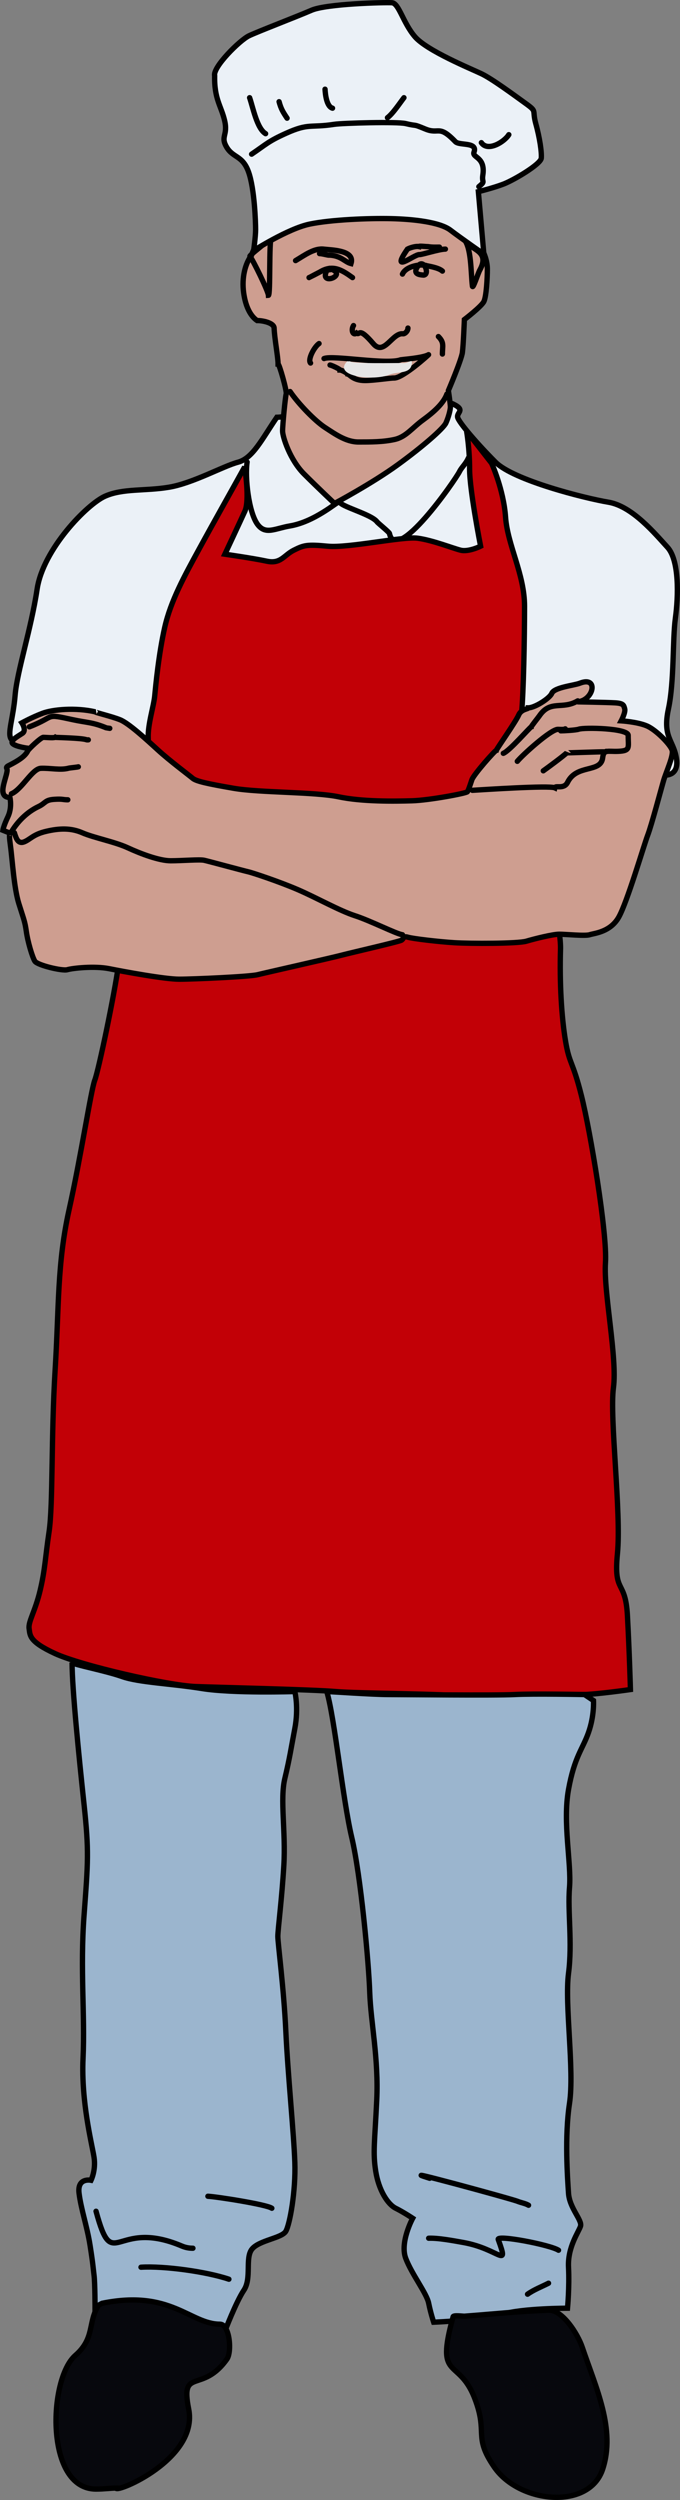 <?xml version="1.0" encoding="utf-8"?>
<!-- Generator: Adobe Illustrator 15.1.0, SVG Export Plug-In . SVG Version: 6.00 Build 0)  -->
<!DOCTYPE svg PUBLIC "-//W3C//DTD SVG 1.1//EN" "http://www.w3.org/Graphics/SVG/1.1/DTD/svg11.dtd">
<svg version="1.1" id="_x23_Layer_1" xmlns="http://www.w3.org/2000/svg" xmlns:xlink="http://www.w3.org/1999/xlink" x="0px"
	 y="0px" width="127.645px" height="469.019px" viewBox="0 0 127.645 469.019" enable-background="new 0 0 127.645 469.019"
	 xml:space="preserve">
<rect x="0" y="0" width="127.645" height="469.019" fill="#808080" stroke="none"/>
<path fill-rule="evenodd" clip-rule="evenodd" fill="#EBF1F7" stroke="#000000" stroke-width="1" stroke-linecap="round" stroke-miterlimit="2.613" d="
	M51.966,78.282c-2.813,4.125-4.5,7.688-7.313,8.438s-8.438,3.937-12.938,4.687c-4.5,0.75-8.625,0.188-12,1.688
	c-3.375,1.5-11.625,9.938-12.75,17.438c-1.125,7.5-3.75,15.375-4.125,19.875s-1.5,7.125-0.75,8.25s16.5-0.75,18.938,1.5
	s35.813,7.312,39.563,7.125c3.75-0.188,33.75-6,36.75-7.125s14.813-5.25,18.938-4.875c4.125,0.375,8.625,10.125,8.625,10.125
	s2.625,0.188,2.063-3.188c-0.563-3.375-2.625-3.938-1.5-9.188c1.125-5.25,0.75-12.937,1.313-17.063
	c0.563-4.125,0.75-10.875-1.5-13.313c-2.25-2.438-6.563-7.688-11.063-8.438c-4.5-0.75-17.812-4.125-21.187-7.5
	c-3.375-3.375-6.938-7.5-7.125-8.438c-0.188-0.937,1.5-1.312-0.75-2.438c-2.25-1.125-8.062-0.375-11.25-0.187
	C70.716,75.844,53.654,78.282,51.966,78.282z"/>
<path fill-rule="evenodd" clip-rule="evenodd" fill="#CE9E90" stroke="#000000" stroke-width="1" stroke-linecap="round" stroke-miterlimit="2.613" d="
	M47.232,47.86c-1.219,1.594-1.875,4.218-1.5,7.031c0.375,2.813,1.406,4.5,2.531,5.25c0.949-0.023,3.165,0.4,3.195,1.414
	c0.056,1.846,0.742,5.48,0.742,6.742c0.229,0,1.675,5.082,1.524,5.601c-0.179,0.615-0.68,5.836-0.68,6.961s1.407,5.438,4.031,8.063
	c2.625,2.625,5.719,5.531,5.719,5.531s7.031-3.75,11.813-7.219c4.782-3.469,8.625-6.844,9.094-7.875
	c0.469-1.031,0.844-2.438,0.844-3s-0.375-3.094-0.375-3.094s2.437-5.719,2.625-7.125c0.188-1.406,0.375-6.188,0.375-6.188
	s3.188-2.438,3.657-3.375c0.468-0.938,0.656-4.406,0.656-6.094s-0.75-3.188-0.75-3.188S82.482,32.11,75.826,31.36
	c-6.656-0.75-16.5-0.563-19.125,2.344C54.076,36.61,47.794,45.61,47.232,47.86z"/>
<path fill-rule="evenodd" clip-rule="evenodd" fill="none" stroke="#000000" stroke-width="1" stroke-linecap="round" stroke-miterlimit="2.613" d="
	M50.935,44.581c-0.703,0.718-4.149,3.327-4.017,3.493c0.605,0.762,3.407,6.498,3.469,7.328
	C50.798,55.375,50.461,45.064,50.935,44.581z"/>
<path fill-rule="evenodd" clip-rule="evenodd" fill="none" stroke="#000000" stroke-width="1" stroke-linecap="round" stroke-miterlimit="2.613" d="
	M87.029,44.815c1.486,1.477,1.345,6.391,1.648,8.859c0.082,0.661,1.055-2.415,1.375-2.984c2.105-3.752-1.953-3.762-2.226-5.36
	C87.406,45.33,87.319,45.104,87.029,44.815z"/>
<path fill-rule="evenodd" clip-rule="evenodd" fill="#EBF1F7" stroke="#000000" stroke-width="1" stroke-linecap="round" stroke-miterlimit="2.613" d="
	M40.294,14.204c-0.094,4.406,1.219,5.625,1.875,8.437c0.656,2.813-0.843,2.907,0.375,4.969c1.219,2.063,3,1.5,4.125,4.687
	c1.125,3.188,1.313,9.469,1.313,10.781c0,1.313-0.375,3.938-0.375,3.938s6.469-4.125,10.5-4.969
	c4.031-0.843,11.063-1.125,15.281-1.031c4.219,0.094,9.188,0.656,11.157,2.156c1.968,1.5,6.281,4.5,6.281,4.5l-1.031-11.719
	c0,0,2.718-0.656,4.687-1.406s7.032-3.75,7.125-4.875c0.093-1.125-0.281-3.75-1.031-6.469c-0.75-2.719,0.375-2.156-1.969-3.844
	s-6.281-4.594-8.25-5.531c-1.968-0.938-10.218-4.313-12.469-6.938c-2.25-2.625-3-6.281-4.313-6.375
	c-1.313-0.094-12.281,0.188-15.094,1.406c-2.813,1.219-9.938,3.938-11.719,4.781C44.982,7.548,39.919,12.61,40.294,14.204z"/>
<path fill-rule="evenodd" clip-rule="evenodd" fill="none" stroke="#000000" stroke-width="1" stroke-linecap="round" stroke-miterlimit="2.613" d="
	M47.232,28.922c2.81-1.903,3.1-2.394,6.444-3.905c4.337-1.959,4.505-0.992,9.065-1.695c1.546-0.239,11.843-0.515,13.39-0.142
	c2.443,0.589,1.125-0.042,3.726,1.032c2.598,1.072,2.468-0.923,5.625,2.368c0.751,0.783,4.218-0.003,3.493,1.968
	c-0.396,1.078,2.193,0.818,1.655,4.329c-0.226,1.475,0.576,1.046-0.742,2.141"/>
<path fill-rule="evenodd" clip-rule="evenodd" fill="none" stroke="#000000" stroke-width="1" stroke-linecap="round" stroke-miterlimit="2.613" d="
	M49.857,25.079c-1.628-0.974-2.351-4.86-3-6.75"/>
<path fill-rule="evenodd" clip-rule="evenodd" fill="none" stroke="#000000" stroke-width="1" stroke-linecap="round" stroke-miterlimit="2.613" d="
	M53.888,22.173c-0.763-1.145-1.141-1.753-1.5-3.094"/>
<path fill-rule="evenodd" clip-rule="evenodd" fill="none" stroke="#000000" stroke-width="1" stroke-linecap="round" stroke-miterlimit="2.613" d="
	M62.419,20.298c-1.114-0.302-1.354-2.598-1.406-3.563"/>
<path fill-rule="evenodd" clip-rule="evenodd" fill="none" stroke="#000000" stroke-width="1" stroke-linecap="round" stroke-miterlimit="2.613" d="
	M72.732,22.079c1.005-0.76,2.297-2.708,3.093-3.75"/>
<path fill-rule="evenodd" clip-rule="evenodd" fill="none" stroke="#000000" stroke-width="1" stroke-linecap="round" stroke-miterlimit="2.613" d="
	M90.357,26.766c1.217,1.771,4.314-0.143,5.156-1.5"/>
<path fill-rule="evenodd" clip-rule="evenodd" fill="none" stroke="#000000" stroke-width="1" stroke-linecap="round" stroke-miterlimit="2.613" d="
	M55.482,48.892c1.778-1.052,3.491-2.376,5.344-2.148c1.417,0.174,5.866,0.169,5.063,2.711c-1.197-0.309-1.811-1.467-4.031-1.594
	c-0.224,0.082-1.295-0.281-1.875-0.281"/>
<path fill-rule="evenodd" clip-rule="evenodd" fill="none" stroke="#000000" stroke-width="1" stroke-linecap="round" stroke-miterlimit="2.613" d="
	M83.607,46.735c-1.17,0-4.438,1.068-4.875,1.031c-0.972-0.083-5.579,3.804-2.25-1.031c0.495-0.269,1.584-0.592,2.14-0.477
	c0.03-0.162,1.203,0.008,1.704,0.008c0.84,0.131,1.323,0.094,2.157,0.094"/>
<path fill-rule="evenodd" clip-rule="evenodd" fill="none" stroke="#000000" stroke-width="1" stroke-linecap="round" stroke-miterlimit="2.613" d="
	M66.17,52.079c-1.959-1.412-3.697-2.523-6.118-1.055c-0.097,0.058-2.026,1.052-2.039,1.055"/>
<path fill-rule="evenodd" clip-rule="evenodd" fill="none" stroke="#000000" stroke-width="1" stroke-linecap="round" stroke-miterlimit="2.613" d="
	M61.294,50.86c-1.359,2.858,4.041,0.731,0.844-0.375C62.09,50.716,61.476,50.479,61.294,50.86z"/>
<path fill-rule="evenodd" clip-rule="evenodd" fill="none" stroke="#000000" stroke-width="1" stroke-linecap="round" stroke-miterlimit="2.613" d="
	M75.545,51.422c0.694-1.537,3.501-1.951,4.578-1.577c0.011,0.053,2.151,0.307,2.922,1.015"/>
<path fill-rule="evenodd" clip-rule="evenodd" fill="none" stroke="#000000" stroke-width="1" stroke-linecap="round" stroke-miterlimit="2.613" d="
	M78.451,49.923c-1.287,1.787,0.938,1.611,0.938,1.688C80.822,51.733,79.602,48.325,78.451,49.923z"/>
<path fill-rule="evenodd" clip-rule="evenodd" fill="none" stroke="#000000" stroke-width="1" stroke-linecap="round" stroke-miterlimit="2.613" d="
	M66.357,61.079c-0.521,0.836-0.095,1.951,0.563,1.406c0.693,0.531,0.289-1.358,3.156,2c2.034,2.384,3.564-2.134,5.579-1.861
	c0.312,0.042,0.921-0.482,0.921-1.077"/>
<path fill-rule="evenodd" clip-rule="evenodd" fill="none" stroke="#000000" stroke-width="1" stroke-linecap="round" stroke-miterlimit="2.613" d="
	M60.826,67.267c1.666-0.682,11.978,1.228,14.438,0.211c0.025-0.01,4.152-0.313,5.181-0.938c0.151-0.091-4.84,4.453-6.493,4.382
	c-0.617-0.026-3.776,0.469-5.413,0.469c-2.308,0-2.837-1.139-3.306-1.219c-0.066-0.192-1.094-0.75-1.406-0.75
	c0-0.162-1.585-0.913-1.875-0.938"/>
<path fill-rule="evenodd" clip-rule="evenodd" fill="#E6E6E6" d="M65.138,67.829c-2.688,2.779,4.938,3.713,7.969,2.461
	c1.604-0.663,4.218,0.001,4.218-2.368c0-0.511-0.737,0.221-1.594,0.188c-0.917-0.037-10.271,0.203-10.031-0.375
	C65.518,67.887,65.268,67.695,65.138,67.829z"/>
<path fill-rule="evenodd" clip-rule="evenodd" fill="none" stroke="#000000" stroke-width="1" stroke-linecap="round" stroke-miterlimit="2.613" d="
	M54.451,73.454c1.594,2.344,4.688,5.531,6.563,6.75s3.938,2.719,6.281,2.719s4.594,0,6.75-0.469s3.282-2.156,5.344-3.656
	s3.844-3.094,4.5-4.875"/>
<path fill-rule="evenodd" clip-rule="evenodd" fill="none" stroke="#000000" stroke-width="1" stroke-linecap="round" stroke-miterlimit="2.613" d="
	M59.888,64.454c-0.913,0.627-2.173,3.019-1.594,3.656"/>
<path fill-rule="evenodd" clip-rule="evenodd" fill="none" stroke="#000000" stroke-width="1" stroke-linecap="round" stroke-miterlimit="2.613" d="
	M82.294,63.142c1.141,1.14,0.75,1.799,0.75,3.281"/>
<path fill-rule="evenodd" clip-rule="evenodd" fill="none" stroke="#000000" stroke-width="1" stroke-linecap="round" stroke-miterlimit="2.613" d="
	M46.388,86.673c-0.43,2.824,0.275,9.441,1.969,11.719c1.487,1.999,3.269,0.75,6.062,0.281c4.613-0.775,8.778-4.471,9.314-4.594
	c-0.076,0.882,5.976,2.363,7.055,3.835c0.173,0.237,2.263,1.918,2.32,2.165c1.241,5.984,12.338-9.975,13.157-11.625
	c0.4-0.805,1.189-1.438,1.655-2.531"/>
<path fill-rule="evenodd" clip-rule="evenodd" fill="#C20006" stroke="#000000" stroke-width="1" stroke-linecap="round" stroke-miterlimit="2.613" d="
	M45.919,87.61c-2.063,3.75-5.719,10.219-8.531,15.375s-5.344,9.75-6.469,14.719s-1.687,10.875-1.875,12.844
	c-0.188,1.969-1.313,5.344-1.219,7.875s0.469,17.25-0.469,22.032c-0.938,4.781-4.219,14.156-5.063,20.25s-3.797,20.109-4.5,21.938
	c-0.703,1.828-2.578,14.203-4.828,24.328s-1.875,18-2.625,30.188c-0.75,12.188-0.375,25.126-1.125,30.188
	c-0.75,5.063-0.75,7.126-1.688,11.063c-0.938,3.938-2.25,5.813-2.063,7.125s0,2.438,4.875,4.688
	c4.875,2.25,21.188,6.001,26.438,6.188c5.25,0.188,21.938,0.563,26.25,0.938s20.813,0.376,24.563,0.938
	c3.75,0.562,19.313-0.376,21.75-0.376s9-0.938,9-0.938s-0.188-6.938-0.563-13.875s-2.625-3.938-1.875-11.625
	c0.75-7.688-1.5-25.5-0.75-31.125c0.75-5.625-1.875-18-1.5-23.437c0.375-5.438-2.813-24.563-4.5-31.313
	c-1.688-6.75-2.25-5.813-3-10.313c-0.75-4.5-1.125-10.875-0.937-17.25c0.187-6.375-7.688-40.5-7.313-44.25
	s0.562-14.063,0.562-20.063c0-6-3.187-11.438-3.562-16.688s-2.625-10.125-2.625-10.125l-4.687-6c0,0,0.562,3.187,0.562,7.125
	c0,3.938,2.063,14.438,2.063,14.438s-2.25,1.125-3.75,0.75c-1.5-0.375-5.25-1.875-8.063-2.25c-2.813-0.375-12.937,1.875-16.875,1.5
	c-3.938-0.375-4.5-0.188-6.375,0.75c-1.875,0.938-2.438,2.625-5.063,2.063c-2.625-0.563-7.875-1.313-7.875-1.313s2.813-6,3.75-8.062
	C46.904,93.845,45.966,87.845,45.919,87.61z"/>
<path fill-rule="evenodd" clip-rule="evenodd" fill="#CE9E90" stroke="#000000" stroke-width="1" stroke-linecap="round" stroke-miterlimit="2.613" d="
	M17.888,133.548c-3.656-0.844-7.969-0.469-9.938,0.281s-3.844,1.781-3.844,1.781s0.938,1.406,0.094,1.969
	c-0.844,0.563-2.438,1.406-1.781,1.969s2.906,0.844,2.906,0.844s0.093,0.938-1.781,2.156c-1.875,1.219-2.531,1.125-2.25,1.688
	c0.281,0.563-0.844,2.906-0.75,4.219s1.313,1.125,1.313,1.125s0.468,1.875-0.375,3.656c-0.844,1.781-0.938,2.531-0.938,2.531
	l1.406,0.563c0,0-0.375-0.469,0,2.25s0.656,7.968,1.594,10.969c0.938,3,1.125,3.281,1.406,5.25c0.281,1.969,1.125,4.781,1.594,5.531
	s5.156,1.875,6.094,1.594c0.938-0.281,5.063-0.75,7.875-0.188c2.813,0.563,10.406,1.969,13.125,1.969s13.219-0.469,14.719-0.844
	c1.5-0.375,13.593-3.094,15.75-3.656s10.782-2.531,11.25-2.813c0.468-0.281,0.281-0.844,1.218-0.563
	c0.938,0.281,5.719,0.843,8.719,1.031c3,0.188,11.906,0.188,13.5-0.281c1.594-0.469,4.969-1.313,6.188-1.313
	s4.875,0.375,5.719,0.094c0.844-0.281,3.843-0.469,5.438-3.281c1.594-2.813,4.688-13.407,5.438-15.375
	c0.75-1.969,2.531-8.719,3-10.313c0.469-1.594,1.875-4.594,1.594-5.625c-0.281-1.031-3-3.844-4.781-4.594
	c-1.781-0.75-4.781-0.937-4.781-0.937s0.843-1.594,0.656-2.25c-0.188-0.656-0.188-1.031-1.782-1.125
	c-1.593-0.094-7.125-0.188-7.125-0.188c3.113-0.229,4.066-4.913,0.477-3.493c-1.049,0.415-4.786,0.76-5.258,1.899
	c-0.39,0.941-3.199,2.719-4.407,2.719c0,0.262-1.318,0.203-1.813,1.35c-0.558,1.292-4.105,6.301-4.187,6.619
	c-0.273,0.046-4.247,4.527-4.594,5.531c-0.162,0.468-0.637,1.972-0.844,2.25c-0.207,0.278-7.125,1.594-10.406,1.688
	c-3.281,0.094-9.375,0.188-13.781-0.75c-4.406-0.938-14.813-0.75-19.688-1.594c-4.875-0.844-7.031-1.313-7.688-1.875
	c-0.656-0.563-4.313-3.282-6.563-5.344c-2.25-2.062-5.437-4.968-7.031-5.625C20.981,134.392,17.7,133.642,17.888,133.548z"/>
<path fill-rule="evenodd" clip-rule="evenodd" fill="none" stroke="#000000" stroke-width="1" stroke-linecap="round" stroke-miterlimit="2.613" d="
	M2.044,156.236c1.182-2.064,3.043-3.908,5.156-4.907c1.4-0.662,1.196-1.249,2.976-1.367c1.687-0.111,1.548,0.086,2.555,0.086"/>
<path fill-rule="evenodd" clip-rule="evenodd" fill="none" stroke="#000000" stroke-width="1" stroke-linecap="round" stroke-miterlimit="2.613" d="
	M2.138,148.923c1.981-0.826,3.902-4.712,5.531-4.781c1.772-0.076,3.687,0.405,5.25-0.032c0.178-0.05,1.645-0.187,1.781-0.249"/>
<path fill-rule="evenodd" clip-rule="evenodd" fill="none" stroke="#000000" stroke-width="1" stroke-linecap="round" stroke-miterlimit="2.613" d="
	M5.138,140.955c0.28-0.489,2.565-2.625,3-2.625c0.439,0,1.928,0.151,2.156,0c0.033,0.028,5.109,0.116,5.906,0.445
	c0.118,0.048,0.249,0.024,0.375,0.024"/>
<path fill-rule="evenodd" clip-rule="evenodd" fill="none" stroke="#000000" stroke-width="1" stroke-linecap="round" stroke-miterlimit="2.613" d="
	M5.513,136.361c5.179-2.017,2.657-2.523,8.165-1.336c2.614,0.563,3.687,0.452,6.273,1.524c0.008,0.003,0.605,0.086,0.656,0.094"/>
<path fill-rule="evenodd" clip-rule="evenodd" fill="none" stroke="#000000" stroke-width="1" stroke-linecap="round" stroke-miterlimit="2.613" d="
	M2.7,156.236c0.375,1.219,0.75,2.156,1.875,1.688s1.688-1.407,4.125-1.969c2.438-0.563,4.594-0.656,6.75,0.281
	s6.094,1.687,8.531,2.813c2.438,1.125,5.906,2.438,8.063,2.438s5.438-0.281,6.281-0.094s7.406,1.968,8.25,2.156
	c0.844,0.188,5.906,1.875,9.375,3.375s7.782,3.938,10.688,4.875c2.906,0.938,7.875,3.469,8.906,3.563"/>
<path fill-rule="evenodd" clip-rule="evenodd" fill="none" stroke="#000000" stroke-width="1" stroke-linecap="round" stroke-miterlimit="2.613" d="
	M88.669,148.268c1.999-0.116,14.446-0.94,15.469-0.469c0.109-0.527,1.719,0.353,2.405-1.031c1.715-3.457,6.231-1.711,6.586-4.594
	c0.204-1.653,0.917-1.133,2.915-1.219c2.35-0.1,1.875-0.679,1.875-3c0-1.352-8.295-1.514-9.289-1.149
	c-0.501,0.185-2.837,0.306-3.367,0.306"/>
<path fill-rule="evenodd" clip-rule="evenodd" fill="none" stroke="#000000" stroke-width="1" stroke-linecap="round" stroke-miterlimit="2.613" d="
	M108.451,131.486c-2.937,1.735-5.109-0.263-7.219,2.836c-0.189,0.278-1.5,1.905-1.5,2.039c-0.291,0.101-4.045,4.479-5.25,4.969"/>
<path fill-rule="evenodd" clip-rule="evenodd" fill="none" stroke="#000000" stroke-width="1" stroke-linecap="round" stroke-miterlimit="2.613" d="
	M97.106,142.83c0.943-1.162,6.271-6,7.618-6c0.366,0,1.119,0.092,1.382-0.094"/>
<path fill-rule="evenodd" clip-rule="evenodd" fill="none" stroke="#000000" stroke-width="1" stroke-linecap="round" stroke-miterlimit="2.613" d="
	M101.981,144.611c0.692-0.489,3.845-2.813,4.407-3.375c0,0.031,6.441-0.22,7.133-0.188c0.178,0.008,0.123,0.031,0.273-0.094"/>
<path fill-rule="evenodd" clip-rule="evenodd" fill="#9BB5CE" stroke="#000000" stroke-width="1" stroke-linecap="round" stroke-miterlimit="2.613" d="
	M13.528,311.909c0,4.875,1.312,17.813,2.25,26.625c0.938,8.813,0.75,10.688,0,20.813c-0.75,10.125,0.188,18.563-0.188,26.813
	s1.688,16.125,2.063,18.563s-0.563,4.313-0.563,4.313s-2.625-0.563-2.25,2.438s1.5,6.188,2.063,9.75s0.563,4.124,0.75,5.625
	c0.188,1.5,0.188,6.375,0.188,6.375s4.687-0.563,7.313-0.188c2.625,0.375,17.063,4.313,17.063,4.313s2.063-5.438,3.563-7.688
	c1.5-2.25,0.188-6.001,1.5-7.688c1.313-1.688,5.625-2.063,6.375-3.375s1.875-7.501,1.688-12.938
	c-0.188-5.437-1.313-16.499-1.688-24.563c-0.375-8.063-1.5-16.5-1.5-17.813s0.75-6.937,1.125-13.312
	c0.375-6.376-0.75-12.375,0.187-16.313c0.938-3.938,1.125-5.437,1.875-9.375c0.75-3.938,0-6.938,0-6.938s-11.625,0.375-17.438-0.563
	s-11.813-1.125-15-2.25S13.716,312.284,13.528,311.909z"/>
<path fill-rule="evenodd" clip-rule="evenodd" fill="#9BB5CE" stroke="#000000" stroke-width="1" stroke-linecap="round" stroke-miterlimit="2.613" d="
	M61.341,317.346c1.5,5.063,3,20.251,4.688,27.375c1.688,7.125,3.188,23.438,3.375,29.063c0.188,5.626,1.688,12.376,1.313,20.251
	s-0.75,9.75-0.188,13.313c0.563,3.563,2.25,6.188,3.75,6.938c1.5,0.749,3.188,1.875,3.188,1.875s-2.437,4.5-1.312,7.5
	c1.125,3,3.937,6.562,4.312,8.438c0.375,1.875,0.938,3.563,0.938,3.563s9.187-0.376,12.937-1.5
	c3.75-1.125,12.188-1.125,12.188-1.125s0.375-3.938,0.188-7.688c-0.188-3.75,1.875-6.563,2.25-7.688s-2.062-3.375-2.25-6.188
	c-0.188-2.813-0.75-10.688,0.187-16.876c0.938-6.187-0.937-18.563-0.187-24.375s-0.188-11.625,0.187-16.125
	c0.375-4.5-1.312-12.187-0.187-18.375c1.125-6.188,2.625-7.5,3.75-10.688c1.125-3.188,0.937-6,0.937-6l-1.687-1.125
	c0,0-9.563-0.188-13.125,0c-3.563,0.188-21,0-23.813,0C69.966,317.909,61.903,317.346,61.341,317.346z"/>
<path fill-rule="evenodd" clip-rule="evenodd" fill="#07080D" stroke="#000000" stroke-width="1" stroke-linecap="round" stroke-miterlimit="2.613" d="
	M18.497,432.472c-2.06,3.234-0.625,6.161-4.358,9.423c-5.049,4.411-5.735,25.077,3.89,25.077c1.457,0,2.863-0.188,3.75-0.188
	c0,1.009,15.509-5.48,13.639-14.829c-1.586-7.93,2.499-2.804,7.173-9.358c0.97-1.359,0.543-6.563-1.313-6.563
	c-5.581,0-9.193-6.553-22.109-3.922L18.497,432.472z"/>
<path fill-rule="evenodd" clip-rule="evenodd" fill="#07080D" stroke="#000000" stroke-width="1" stroke-linecap="round" stroke-miterlimit="2.613" d="
	M85.06,434.628c-3.408,12.249,1.007,7.495,4.031,15.281c2.609,6.716-0.357,7.075,3.702,12.953
	c4.708,6.818,17.812,8.099,20.346,0.359c2.439-7.449-1.215-15.115-3.846-22.875c-0.843-2.486-3.732-7.049-6.327-6.938
	c-6.394,0.273-9.967,0.69-15.767,1.125C86.924,434.555,85.149,434.306,85.06,434.628z"/>
<path fill-rule="evenodd" clip-rule="evenodd" fill="none" stroke="#000000" stroke-width="1" stroke-linecap="round" stroke-miterlimit="2.613" d="
	M18.028,414.847c3.255,12.005,3.443,1.181,16.077,6.515c0.709,0.299,1.352,0.423,2.111,0.423"/>
<path fill-rule="evenodd" clip-rule="evenodd" fill="none" stroke="#000000" stroke-width="1" stroke-linecap="round" stroke-miterlimit="2.613" d="
	M51.028,414.285c-0.938-0.698-10.333-2.167-12-2.25"/>
<path fill-rule="evenodd" clip-rule="evenodd" fill="none" stroke="#000000" stroke-width="1" stroke-linecap="round" stroke-miterlimit="2.613" d="
	M42.966,427.597c-4.188-1.414-12.115-2.515-16.5-2.25"/>
<path fill-rule="evenodd" clip-rule="evenodd" fill="none" stroke="#000000" stroke-width="1" stroke-linecap="round" stroke-miterlimit="2.613" d="
	M80.653,408.66c-7.753-2.416,15.33,3.848,16.516,4.328c0.68,0.276,1.455,0.385,2.046,0.734"/>
<path fill-rule="evenodd" clip-rule="evenodd" fill="none" stroke="#000000" stroke-width="1" stroke-linecap="round" stroke-miterlimit="2.613" d="
	M104.841,422.16c-1.538-1.01-11.655-2.956-11.314-2.015c2.068,5.711,0.205,1.768-6.557,0.563c-1.816-0.323-4.702-0.872-6.503-0.798"
	/>
<path fill-rule="evenodd" clip-rule="evenodd" fill="none" stroke="#000000" stroke-width="1" stroke-linecap="round" stroke-miterlimit="2.613" d="
	M102.966,428.347c-1.295,0.663-2.757,1.218-3.938,2.063"/>
</svg>
